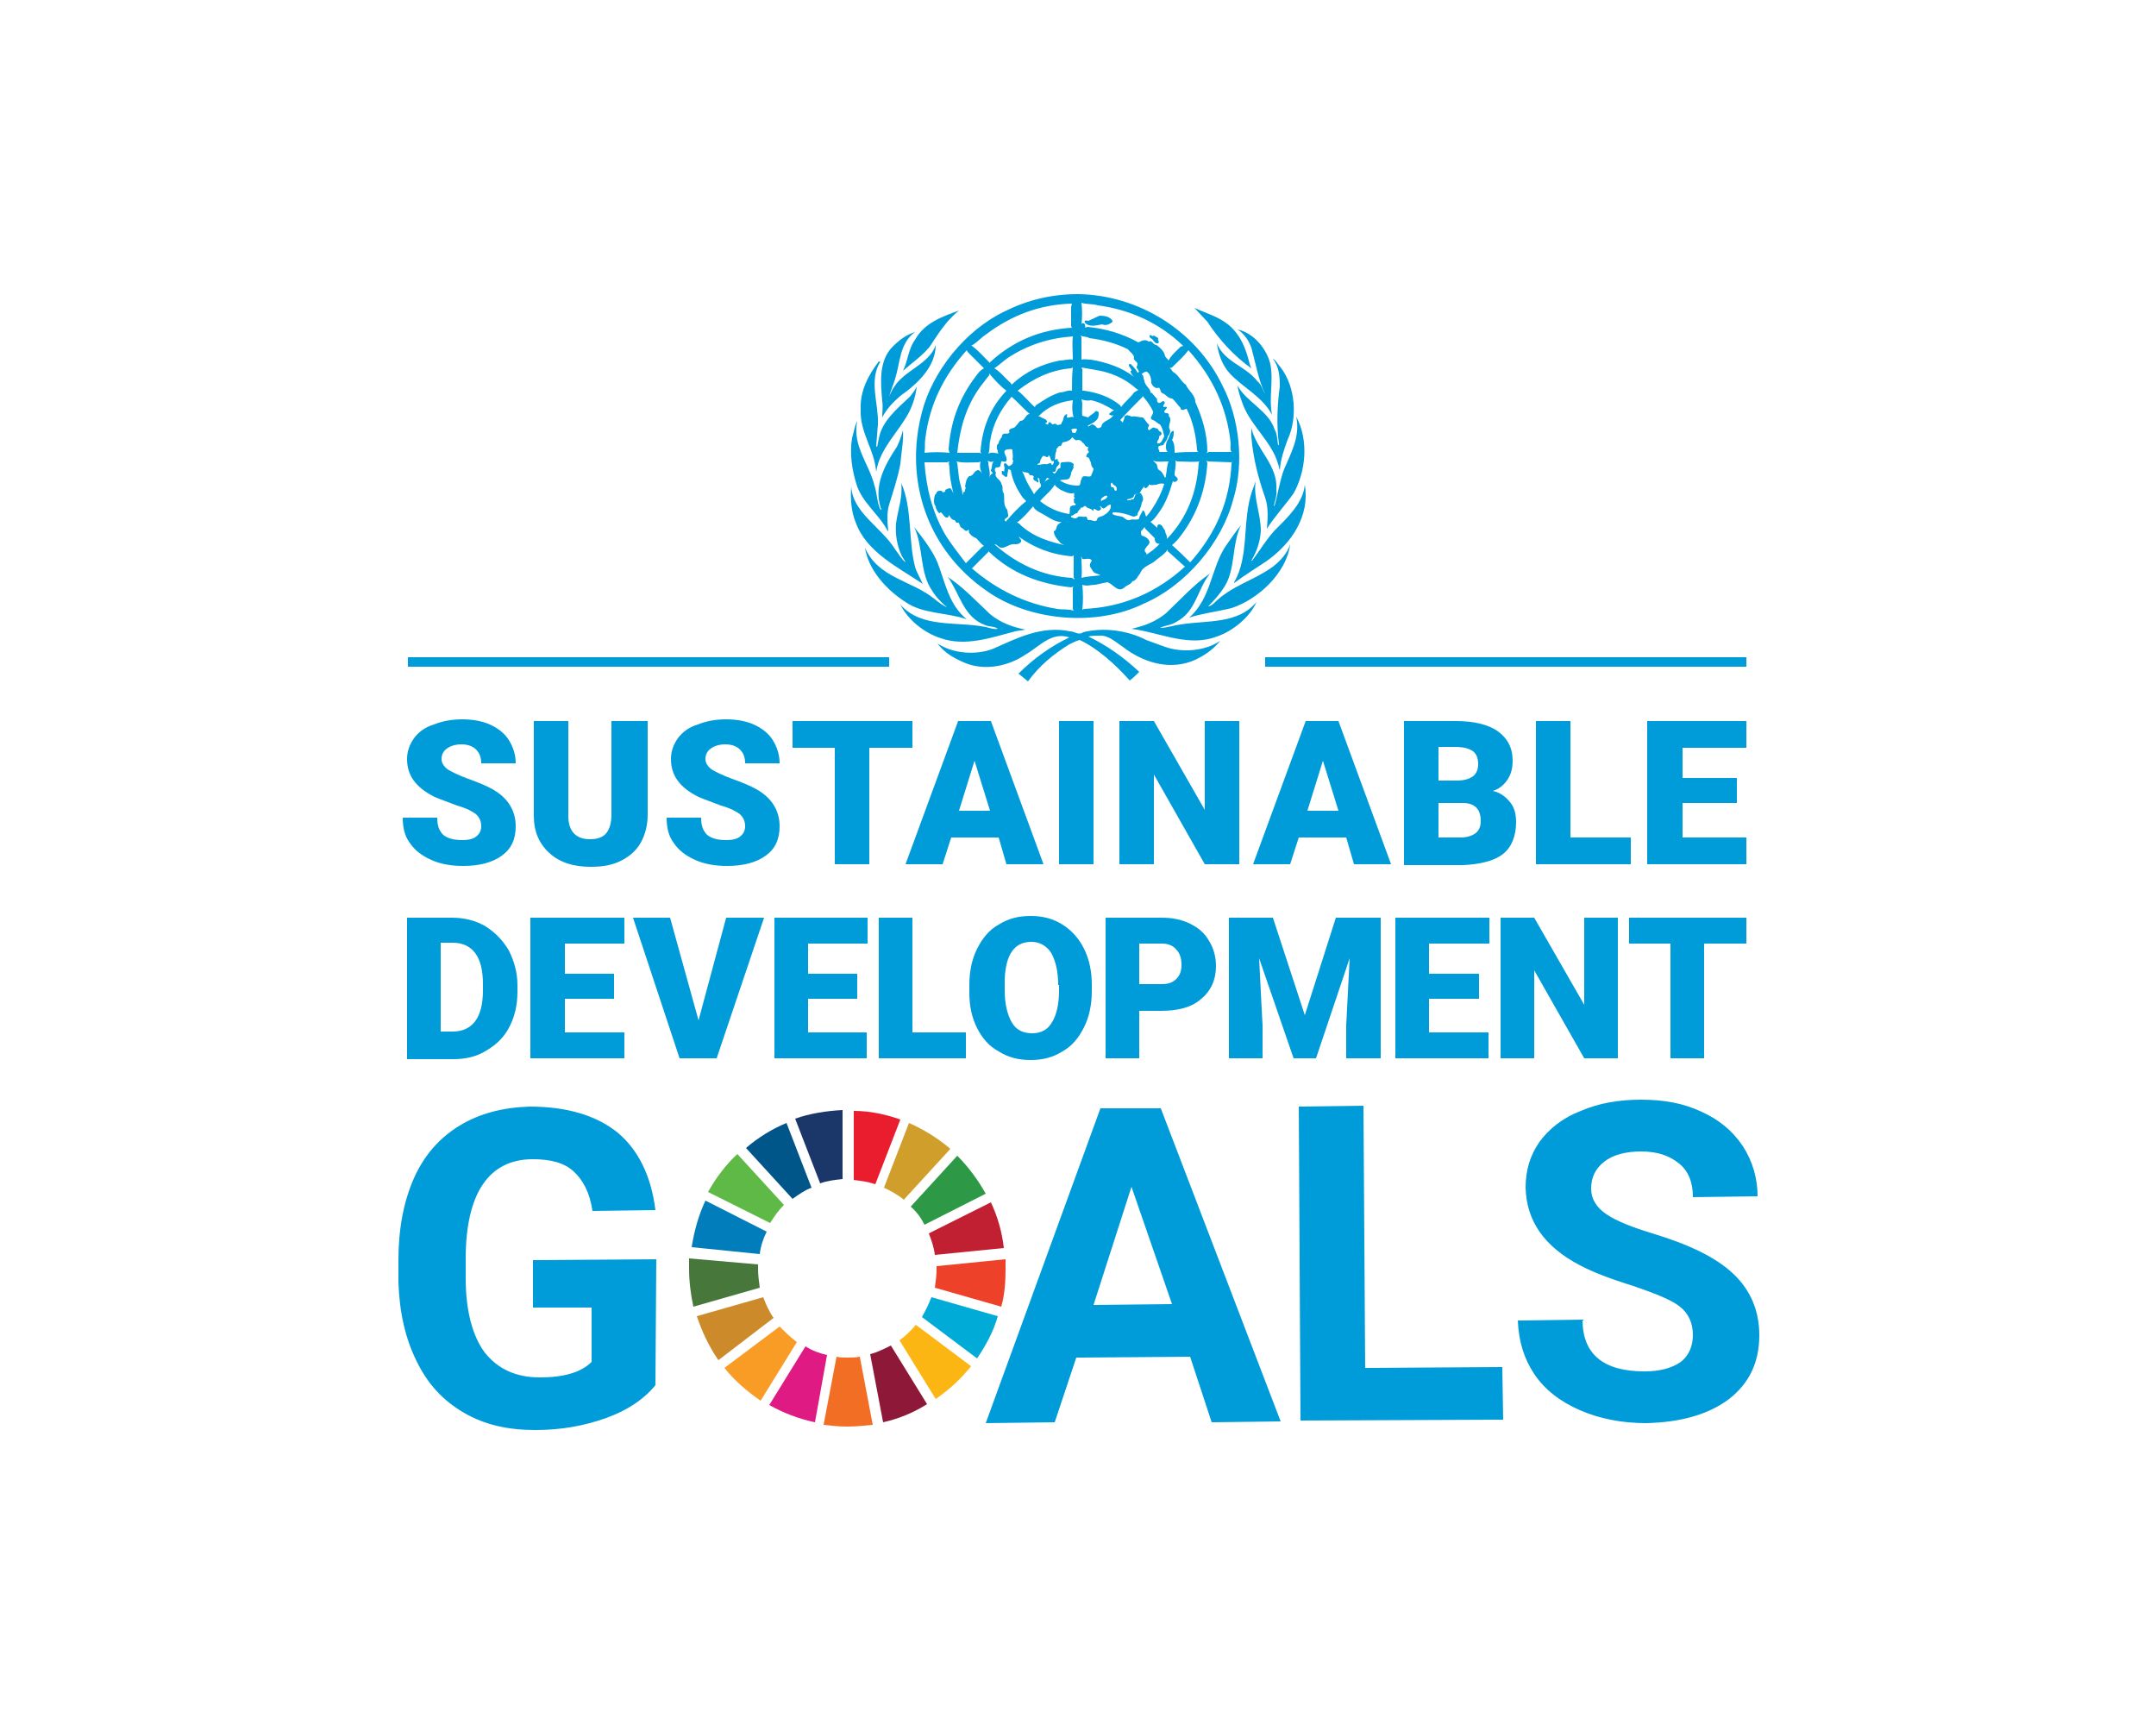 <?xml version="1.0" encoding="utf-8"?>
<!-- Generator: Adobe Illustrator 16.0.0, SVG Export Plug-In . SVG Version: 6.00 Build 0)  -->
<!DOCTYPE svg PUBLIC "-//W3C//DTD SVG 1.1//EN" "http://www.w3.org/Graphics/SVG/1.1/DTD/svg11.dtd">
<svg version="1.1" id="Capa_1" xmlns="http://www.w3.org/2000/svg" xmlns:xlink="http://www.w3.org/1999/xlink" x="0px" y="0px"
	 width="250px" height="200px" viewBox="0 0 250 200" enable-background="new 0 0 250 200" xml:space="preserve">
<rect fill="#FFFFFF" width="250" height="200"/>
<g>
	<path fill="#009CD9" d="M76,160.6c-1.3,1.601-3.2,2.9-5.7,3.801c-2.5,0.899-5.2,1.399-8.2,1.399c-3.2,0-5.9-0.6-8.3-2
		c-2.4-1.399-4.2-3.3-5.5-6c-1.3-2.6-2-5.7-2.1-9.2v-2.5c0-3.6,0.6-6.8,1.8-9.5c1.2-2.699,3-4.699,5.3-6.1c2.3-1.4,5-2.1,8.1-2.2
		c4.3,0,7.7,1,10.2,3c2.4,2,3.9,5,4.4,9l-7.3,0.101c-0.3-2.101-1.1-3.601-2.2-4.601s-2.7-1.399-4.7-1.399c-2.6,0-4.5,1-5.8,2.899
		c-1.3,1.9-2,4.8-2,8.601v2.3c0,3.8,0.8,6.7,2.2,8.6c1.5,1.9,3.6,2.9,6.4,2.9c2.8,0,4.8-0.601,6-1.8V151.6h-6.8v-5.5l14.3-0.1
		L76,160.6z"/>
	<path fill="#009CD9" d="M138,157.3l-13.2,0.101l-2.5,7.5l-8,0.1l13.3-36.5h7l13.9,36.3l-8,0.101L138,157.3z M126.8,151.3l9.101-0.1
		l-4.7-13.601L126.8,151.3z"/>
	<polygon fill="#009CD9" points="158.3,158.6 174.2,158.5 174.3,164.6 150.8,164.7 150.6,128.3 158.1,128.2 	"/>
	<path fill="#009CD9" d="M196.3,154.8c0-1.399-0.5-2.5-1.5-3.3s-2.8-1.5-5.399-2.4c-2.601-0.8-4.7-1.6-6.2-2.399
		c-4.2-2.2-6.2-5.2-6.3-9c0-2,0.5-3.7,1.6-5.3c1.1-1.5,2.7-2.801,4.8-3.601c2.101-0.899,4.4-1.3,7-1.3c2.601,0,4.9,0.4,7,1.4
		c2,0.899,3.601,2.199,4.8,4c1.101,1.699,1.7,3.699,1.7,5.8l-7.5,0.1c0-1.7-0.5-3-1.6-3.899c-1.101-0.9-2.5-1.4-4.4-1.4
		c-1.8,0-3.3,0.4-4.3,1.2s-1.5,1.8-1.5,3.1c0,1.2,0.6,2.2,1.8,3s3,1.5,5.3,2.2c4.301,1.3,7.4,2.8,9.4,4.7c2,1.899,3,4.3,3,7.1
		c0,3.2-1.2,5.601-3.5,7.4c-2.4,1.8-5.6,2.7-9.6,2.8c-2.801,0-5.4-0.5-7.7-1.5s-4.101-2.4-5.3-4.2c-1.2-1.8-1.801-3.8-1.9-6.2
		l7.5-0.1c0,4,2.4,6,7.2,6c1.8,0,3.2-0.4,4.2-1.1C195.8,157.2,196.3,156.1,196.3,154.8"/>
	<path fill="#5FB946" d="M89.3,141.8c0.5-0.8,1-1.5,1.6-2.1l-5.4-5.9c-1.4,1.3-2.5,2.8-3.4,4.4L89.3,141.8z"/>
	<path fill="#D09E2A" d="M102.5,137.7c0.8,0.399,1.6,0.8,2.3,1.399l5.4-5.899c-1.4-1.2-3-2.2-4.8-3L102.5,137.7z"/>
	<path fill="#C12033" d="M114.9,139.4l-7.2,3.6c0.3,0.8,0.6,1.6,0.7,2.5l8-0.8C116.2,142.9,115.7,141.1,114.9,139.4"/>
	<path fill="#2D9947" d="M107.2,142l7.1-3.6c-0.9-1.601-2-3.101-3.3-4.4l-5.4,5.9C106.3,140.5,106.8,141.2,107.2,142"/>
	<path fill="#48773C" d="M87.9,147.1c0-0.199,0-0.3,0-0.5l-8-0.699c0,0.399,0,0.8,0,1.199c0,1.5,0.2,3,0.5,4.4l7.7-2.2
		C88,148.6,87.9,147.8,87.9,147.1"/>
	<path fill="#FCB614" d="M106.2,153.6c-0.6,0.7-1.2,1.301-1.9,1.801l4.2,6.8c1.6-1.101,2.9-2.3,4.1-3.8L106.2,153.6z"/>
	<path fill="#EE412A" d="M108.6,147.1c0,0.801-0.1,1.5-0.2,2.2l7.7,2.2c0.4-1.4,0.5-2.9,0.5-4.4c0-0.399,0-0.8,0-1.1l-8,0.8
		C108.6,146.8,108.6,146.9,108.6,147.1"/>
	<path fill="#F89C25" d="M90.4,153.8l-6.4,4.8c1.2,1.5,2.6,2.7,4.2,3.801l4.2-6.801C91.6,155,91,154.4,90.4,153.8"/>
	<path fill="#007DBA" d="M88.1,145.4c0.1-0.9,0.4-1.801,0.8-2.601l-7.1-3.6c-0.8,1.7-1.3,3.5-1.6,5.399L88.1,145.4z"/>
	<path fill="#8E1838" d="M107.5,162.8l-4.2-6.8c-0.8,0.4-1.6,0.8-2.4,1l1.5,7.9C104.2,164.5,105.9,163.8,107.5,162.8"/>
	<path fill="#00ACD7" d="M108,150.4c-0.3,0.8-0.7,1.6-1.1,2.3l6.4,4.8c1-1.5,1.9-3.1,2.4-4.9L108,150.4z"/>
	<path fill="#F26E24" d="M99.7,157.3c-0.5,0.101-1,0.101-1.5,0.101c-0.4,0-0.8,0-1.2-0.101l-1.5,7.9c0.9,0.1,1.8,0.2,2.7,0.2
		c1,0,2-0.101,3-0.2L99.7,157.3z"/>
	<path fill="#E91D2D" d="M98.9,136.8c0.9,0.101,1.7,0.2,2.6,0.5l2.9-7.5c-1.7-0.6-3.5-1-5.4-1v8H98.9z"/>
	<path fill="#DF1A82" d="M95.9,157.1c-0.9-0.199-1.7-0.5-2.5-1l-4.2,6.801c1.6,0.899,3.4,1.6,5.3,2L95.9,157.1z"/>
	<path fill="#1B3668" d="M95.1,137.2c0.8-0.3,1.7-0.4,2.6-0.5v-8c-1.9,0.1-3.8,0.399-5.5,1L95.1,137.2z"/>
	<path fill="#CC8A2A" d="M89.7,152.8c-0.5-0.7-0.9-1.6-1.2-2.399l-7.7,2.199c0.6,1.801,1.4,3.5,2.5,5.101L89.7,152.8z"/>
	<path fill="#005589" d="M91.9,139c0.7-0.5,1.4-1,2.2-1.3l-2.9-7.5c-1.7,0.7-3.3,1.7-4.7,2.899L91.9,139z"/>
	<path fill="#009CD9" d="M55.8,95.8c0-0.6-0.2-1-0.6-1.4c-0.4-0.3-1.1-0.7-2.2-1c-1-0.4-1.9-0.7-2.6-1c-2.2-1.1-3.2-2.5-3.2-4.4
		c0-0.9,0.3-1.7,0.8-2.4c0.5-0.7,1.3-1.3,2.3-1.6c1-0.4,2.1-0.6,3.3-0.6c1.2,0,2.3,0.2,3.2,0.6c0.9,0.4,1.7,1,2.2,1.8
		c0.5,0.8,0.8,1.7,0.8,2.7h-4c0-0.7-0.2-1.2-0.6-1.6c-0.4-0.4-1-0.6-1.7-0.6s-1.3,0.2-1.7,0.5c-0.4,0.3-0.6,0.7-0.6,1.2
		c0,0.4,0.2,0.8,0.7,1.2c0.5,0.3,1.3,0.7,2.4,1.1c1.1,0.4,2.1,0.8,2.8,1.2c1.8,1,2.7,2.5,2.7,4.3c0,1.5-0.5,2.6-1.6,3.4
		c-1.1,0.8-2.6,1.2-4.5,1.2c-1.3,0-2.6-0.2-3.7-0.7s-1.9-1.1-2.5-2c-0.6-0.8-0.8-1.8-0.8-2.9h4c0,0.9,0.2,1.5,0.7,2
		c0.5,0.4,1.2,0.6,2.2,0.6c0.7,0,1.2-0.1,1.6-0.4C55.6,96.7,55.8,96.3,55.8,95.8"/>
	<path fill="#009CD9" d="M75.1,83.6v10.9c0,1.2-0.3,2.3-0.8,3.2c-0.5,0.9-1.3,1.6-2.3,2.1s-2.1,0.7-3.5,0.7c-2,0-3.6-0.5-4.8-1.6
		c-1.2-1.1-1.8-2.5-1.8-4.3v-11h4v11c0,1.8,0.9,2.7,2.5,2.7c0.8,0,1.5-0.2,1.9-0.7c0.4-0.5,0.6-1.2,0.6-2.2V83.6H75.1z"/>
	<path fill="#009CD9" d="M86.4,95.8c0-0.6-0.2-1-0.6-1.4c-0.4-0.3-1.1-0.7-2.2-1c-1-0.4-1.9-0.7-2.6-1c-2.2-1.1-3.2-2.5-3.2-4.4
		c0-0.9,0.3-1.7,0.8-2.4c0.5-0.7,1.3-1.3,2.3-1.6c1-0.4,2.1-0.6,3.3-0.6c1.2,0,2.3,0.2,3.2,0.6s1.7,1,2.2,1.8
		c0.5,0.8,0.8,1.7,0.8,2.7h-4c0-0.7-0.2-1.2-0.6-1.6c-0.4-0.4-1-0.6-1.7-0.6c-0.7,0-1.3,0.2-1.7,0.5c-0.4,0.3-0.6,0.7-0.6,1.2
		c0,0.4,0.2,0.8,0.7,1.2c0.5,0.3,1.3,0.7,2.4,1.1c1.1,0.4,2.1,0.8,2.8,1.2c1.8,1,2.7,2.5,2.7,4.3c0,1.5-0.5,2.6-1.6,3.4
		c-1.1,0.8-2.6,1.2-4.5,1.2c-1.3,0-2.6-0.2-3.7-0.7s-1.9-1.1-2.5-2c-0.6-0.8-0.8-1.8-0.8-2.9h4c0,0.9,0.2,1.5,0.7,2
		c0.5,0.4,1.2,0.6,2.2,0.6c0.7,0,1.2-0.1,1.6-0.4C86.2,96.7,86.4,96.3,86.4,95.8"/>
	<polygon fill="#009CD9" points="105.8,86.7 100.8,86.7 100.8,100.2 96.8,100.2 96.8,86.7 91.9,86.7 91.9,83.6 105.8,83.6 	"/>
	<path fill="#009CD9" d="M115.8,97.1h-5.5l-1,3.1H105l6.1-16.6h3.8l6.1,16.6h-4.3L115.8,97.1z M111.2,94h3.6l-1.8-5.8L111.2,94z"/>
	<rect x="122.8" y="83.6" fill="#009CD9" width="4" height="16.6"/>
	<polygon fill="#009CD9" points="143.7,100.2 139.7,100.2 133.8,89.8 133.8,100.2 129.8,100.2 129.8,83.6 133.8,83.6 139.7,93.9 
		139.7,83.6 143.7,83.6 	"/>
	<path fill="#009CD9" d="M156.1,97.1h-5.5l-1,3.1h-4.3l6.101-16.6h3.8l6.1,16.6H157L156.1,97.1z M151.6,94h3.601l-1.8-5.8L151.6,94z
		"/>
	<path fill="#009CD9" d="M162.8,100.2V83.6h6c2.101,0,3.8,0.4,4.9,1.2c1.1,0.8,1.7,1.9,1.7,3.4c0,0.9-0.2,1.6-0.601,2.2
		c-0.399,0.6-1,1.1-1.7,1.3c0.9,0.2,1.5,0.7,2,1.3s0.7,1.4,0.7,2.3c0,1.6-0.5,2.9-1.5,3.7s-2.6,1.2-4.6,1.3h-6.9V100.2z M166.8,90.5
		h2.101c0.899,0,1.5-0.2,1.899-0.5c0.4-0.3,0.601-0.8,0.601-1.4c0-0.7-0.2-1.2-0.601-1.5c-0.399-0.3-1.1-0.5-2-0.5h-2V90.5z
		 M166.8,93.1v4h2.601c0.699,0,1.3-0.2,1.699-0.5c0.4-0.3,0.601-0.8,0.601-1.4c0-1.4-0.7-2.1-2.101-2.1H166.8z"/>
	<polygon fill="#009CD9" points="182.1,97.1 189.1,97.1 189.1,100.2 178.1,100.2 178.1,83.6 182.1,83.6 	"/>
	<polygon fill="#009CD9" points="201.4,93.1 195.1,93.1 195.1,97.1 202.5,97.1 202.5,100.2 191,100.2 191,83.6 202.5,83.6 
		202.5,86.7 195.1,86.7 195.1,90.2 201.4,90.2 	"/>
	<path fill="#009CD9" d="M47.2,122.7v-16.3h5.2c1.4,0,2.7,0.3,3.9,1c1.1,0.699,2,1.6,2.7,2.8c0.6,1.2,1,2.5,1,4v0.8
		c0,1.5-0.3,2.8-0.9,4s-1.5,2.1-2.7,2.8c-1.1,0.7-2.4,1-3.8,1h-5.4V122.7z M51.1,109.4V119.6h1.4c1.1,0,2-0.399,2.6-1.199
		c0.6-0.801,0.9-2,0.9-3.601v-0.7c0-1.6-0.3-2.8-0.9-3.6s-1.5-1.2-2.6-1.2h-1.4V109.4z"/>
	<polygon fill="#009CD9" points="71.2,115.8 65.5,115.8 65.5,119.7 72.4,119.7 72.4,122.7 61.5,122.7 61.5,106.4 72.4,106.4 
		72.4,109.4 65.5,109.4 65.5,112.9 71.2,112.9 	"/>
	<polygon fill="#009CD9" points="81,118.3 84.2,106.4 88.6,106.4 83.1,122.7 78.8,122.7 73.4,106.4 77.7,106.4 	"/>
	<polygon fill="#009CD9" points="99.4,115.8 93.7,115.8 93.7,119.7 100.5,119.7 100.5,122.7 89.8,122.7 89.8,106.4 100.6,106.4 
		100.6,109.4 93.7,109.4 93.7,112.9 99.4,112.9 	"/>
	<polygon fill="#009CD9" points="105.8,119.7 112,119.7 112,122.7 101.9,122.7 101.9,106.4 105.8,106.4 	"/>
	<path fill="#009CD9" d="M126.6,114.9c0,1.6-0.3,3-0.899,4.199c-0.6,1.2-1.4,2.2-2.5,2.801c-1.1,0.699-2.3,1-3.7,1s-2.6-0.301-3.7-1
		c-1.1-0.601-1.9-1.5-2.5-2.7c-0.6-1.2-0.9-2.5-0.9-4.101V114.2c0-1.601,0.3-3,0.9-4.2c0.6-1.2,1.4-2.2,2.5-2.8c1.1-0.7,2.3-1,3.7-1
		s2.6,0.3,3.7,1c1.1,0.7,1.9,1.6,2.5,2.8c0.6,1.2,0.899,2.6,0.899,4.2V114.9z M122.7,114.2c0-1.601-0.3-2.8-0.8-3.7
		c-0.5-0.8-1.3-1.3-2.3-1.3c-2,0-3,1.5-3.1,4.399v1.2c0,1.601,0.3,2.8,0.8,3.7s1.3,1.3,2.4,1.3c1,0,1.8-0.399,2.3-1.3
		c0.5-0.8,0.8-2.1,0.8-3.6v-0.7H122.7z"/>
	<path fill="#009CD9" d="M132.1,117.2v5.5H128.2v-16.3h6.5c1.2,0,2.3,0.199,3.3,0.699s1.7,1.101,2.2,2c0.5,0.801,0.8,1.801,0.8,2.9
		c0,1.6-0.6,2.9-1.7,3.8c-1.1,1-2.7,1.4-4.7,1.4H132.1z M132.1,114.1h2.601c0.8,0,1.3-0.199,1.7-0.6c0.399-0.4,0.6-0.9,0.6-1.6
		c0-0.801-0.2-1.4-0.6-1.801c-0.4-0.5-1-0.699-1.7-0.699H132.1V114.1z"/>
	<polygon fill="#009CD9" points="147.6,106.4 151.3,117.7 154.9,106.4 160.1,106.4 160.1,122.7 156.1,122.7 156.1,118.9 
		156.5,111.1 152.6,122.7 150,122.7 146,111.1 146.4,118.9 146.4,122.7 142.5,122.7 142.5,106.4 	"/>
	<polygon fill="#009CD9" points="171.5,115.8 165.7,115.8 165.7,119.7 172.6,119.7 172.6,122.7 161.8,122.7 161.8,106.4 
		172.7,106.4 172.7,109.4 165.7,109.4 165.7,112.9 171.5,112.9 	"/>
	<polygon fill="#009CD9" points="187.6,122.7 183.7,122.7 177.9,112.5 177.9,122.7 174,122.7 174,106.4 177.9,106.4 183.7,116.5 
		183.7,106.4 187.6,106.4 	"/>
	<polygon fill="#009CD9" points="202.5,109.4 197.6,109.4 197.6,122.7 193.7,122.7 193.7,109.4 188.9,109.4 188.9,106.4 
		202.5,106.4 	"/>
	<path fill="#009CD9" d="M141.8,44.8c1.9,3.7,2.5,8.9,1.2,13.1c-1.3,5-5.5,10-10.4,12.1c-5.5,2.7-13.3,2-18.2-1.5
		c-6.8-4.7-9.6-12.7-7.5-20.7c1.2-4.7,5-9.5,9.6-11.7c2.6-1.3,5.4-2,8.5-2C132,34.2,138.7,38.3,141.8,44.8 M125.4,35.1
		c0.1,0.7,0.1,1.7,0,2.6c0-0.1,0-0.2,0.1-0.2c0.1-0.1,0.2,0,0.3,0.1c0,0.1,0.101,0.4,0,0.4c0.101,0,0.2-0.1,0.3-0.1
		c2.101,0.2,4.101,0.8,5.9,1.8l0,0c0.4-0.2,0.8-0.4,1.2-0.1c0.399-0.2,0.5,0.4,0.899,0.4c0.4,0.3,0.9,0.7,1,1.3
		c0.101,0.2,0.301,0.3,0.4,0.5c0.3-0.6,0.9-1.1,1.4-1.6l0.3-0.1c-2.8-2.7-6.2-4.2-9.9-4.7C126.6,35.2,125.9,35.3,125.4,35.1
		 M124.3,35.2c-3.8,0.1-7.1,1.4-10,3.6c-0.6,0.4-1.1,1-1.7,1.3h0.1c0.7,0.5,1.4,1.3,2.1,2V42c2.7-2.5,5.9-3.8,9.5-4l-0.1-0.2v-2.2
		L124.3,35.2z M127.5,36.6l-1.3,0.6c-0.101,0-0.3-0.1-0.4,0c-0.1,0,0,0.1,0,0.2c0.5,0.6,1.4,0.3,2,0.2c0.4,0.2,0.9,0,1.2-0.3v-0.1
		C128.7,36.7,128.1,36.6,127.5,36.6 M125.3,38.9l0.1,0.2c0,0.9,0,1.8,0,2.6c0.4-0.1,0.7,0,1.1,0c1.8,0.3,3.6,0.9,5,2
		c-0.2-0.2-0.4-0.4-0.4-0.7h0.101c0-0.3-0.3-0.4-0.3-0.7c0-0.1,0.1-0.1,0.199-0.1c0.301,0.3,0.601,0.6,0.801,1
		c0.199-0.1,0.399,0,0.5,0.2c0.3,0.2,0.1,0.5,0.3,0.7c0,0.6,0.7,0.9,0.7,1.4c0,0.1,0.199,0,0.199,0.1l0.601,0.7
		c-0.101,0.1,0,0.3,0.1,0.4c0.3,0.1,0.4-0.2,0.601-0.2c0.399,0.2-0.101,0.4,0,0.7c0.1,0,0.3-0.1,0.399,0c0,0.2-0.2,0.3-0.3,0.5
		c0,0.2,0.2,0.2,0.3,0.2c0.2,0,0.3,0.2,0.2,0.3c0.5,0.5-0.1,1,0.1,1.5c0.2,0.3,0,0.7-0.199,0.9c0,0.4-0.4,0.7-0.5,1l-0.5,0.1
		c-0.301,0.3,0.199,0.6,0,0.7h1l-0.101-0.1c-0.2-0.4-0.1-1,0.101-1.3c0.199-0.3,0.199-0.7,0.5-1c0.1,0,0.199-0.1,0.199,0
		c0,0.3,0,0.7-0.199,1c0.3,0.4,0.3,1,0.3,1.5c0.899-0.1,1.8-0.1,2.7-0.1l-0.101-0.2c-0.1-1.7-0.5-3.4-1.2-4.8
		c-0.199,0-0.3,0.2-0.6,0.1c-0.1,0-0.1-0.1-0.1-0.2c-0.4-0.4-0.601-0.8-1-1.1c-0.5,0-0.7-0.5-1.101-0.6c-0.399-0.2-0.1-0.8-0.7-0.6
		c-0.3-0.1-0.5-0.3-0.6-0.6c0-0.5-0.1-1-0.5-1.3c-0.3-0.1-0.5,0.3-0.8,0.3c-0.2-0.1-0.101-0.3-0.2-0.5c-0.1-0.1-0.2-0.2-0.2-0.4
		c0.4-0.6-0.5-0.6-0.3-1.1c-0.1-0.4-0.5-0.6-0.7-0.9c-1.399-0.7-2.899-1.1-4.5-1.3C126.1,39,125.7,39.1,125.3,38.9 M133.8,38.9
		c-0.2,0.2-0.399-0.2-0.5,0c0,0.1,0,0.2,0.101,0.3c0.399,0.1,0.399,0.7,0.899,0.6c0.2-0.2-0.1-0.3,0-0.6
		C134.1,39.1,134,39,133.8,38.9 M117,41.4c-0.6,0.4-1.1,0.9-1.7,1.3c0.7,0.4,1.3,1.2,1.9,1.7l0.1,0.2c1.6-1.5,3.5-2.4,5.6-2.8
		c0.5,0,1-0.2,1.5-0.1c0-0.9-0.1-1.8,0-2.7C121.6,39.2,119.2,40,117,41.4 M137.8,40.6c-0.5,0.7-1.2,1.3-1.899,2l-0.301,0.1
		c0.2,0,0.301,0.3,0.4,0.4c0.7,0.4,0.9,1.1,1.5,1.5c0.3,0.7,1.1,1.2,1.1,2c0.801,1.8,1.4,3.7,1.4,5.8l-0.1,0.1
		c0.1,0,0.199,0,0.199-0.1h2.7c-0.2-0.3-0.1-0.6-0.1-1C142.3,47.3,140.6,43.7,137.8,40.6 M112.1,40.6c-2.7,3-4.3,6.3-4.8,10.2
		c-0.1,0.6,0,1.1-0.1,1.7c0.9-0.1,2-0.1,2.9,0l-0.1-0.4c0.2-3,1.1-5.6,2.8-8c0.4-0.5,0.7-1.1,1.3-1.4c-0.6-0.6-1.2-1.2-1.9-1.9
		L112.1,40.6z M124.4,42.6l-0.2,0.1c-2.4,0.2-4.4,1.2-6.2,2.6c0.7,0.5,1.3,1.3,2,1.9c0-0.1,0.1-0.1,0.1-0.2c0.9-0.6,1.8-1.2,2.8-1.5
		c0.5,0,0.9-0.3,1.4-0.2C124.3,44.5,124.3,43.5,124.4,42.6 M125.4,42.6l0.1,0.2v2.5h0.2c1.5,0.2,3,0.7,4.2,1.7l0.1,0.2
		c0.4-0.6,1.1-1.1,1.5-1.7l0.5-0.3l-0.2-0.1c-1-0.9-2.1-1.5-3.399-1.9C127.4,42.9,126.4,42.8,125.4,42.6 M114.7,43.3v0.2l-1,1.3
		c-1.7,2.3-2.4,4.9-2.7,7.7h2.6l0.2,0.1c-0.1-0.1-0.1-0.2-0.1-0.3c0.2-2.7,1.1-5,3-7C115.9,44.7,115.3,44,114.7,43.3 M132.5,45.9V46
		c-0.9,0.9-1.8,1.8-2.6,2.7c0.1,0.1,0.199,0.2,0.3,0.3c0-0.2,0.2-0.4,0.2-0.7c0.199-0.3,0.6-0.1,0.8,0c0.399-0.1,0.899,0.1,1.3,0.1
		c0.3,0.2,0.4,0.6,0.7,0.8c0.1,0.1,0,0.3-0.101,0.4c0.101,0.7,0.4-0.2,0.801,0c0.1,0.1,0.3,0,0.399,0.2c0.101,0.3,0.4,0.2,0.4,0.5
		c0,0.1-0.2,0.2-0.3,0.3c0.1,0.3-0.301,0.5-0.2,0.8c0.5,0.1,0.6-0.5,0.8-0.8c-0.1-0.5-0.2-1-0.5-1.4c-0.3-0.1-0.5-0.4-0.8-0.5
		c-0.601-0.2,0.1-0.6,0-1C133.4,47,132.9,46.4,132.5,45.9 M117.3,46c-1.3,1.5-2.2,3.2-2.5,5.2c-0.1,0.4,0,1-0.2,1.4
		c0.3-0.2,0.8-0.1,1.2,0c-0.2-0.1,0-0.4-0.2-0.5c0-0.2-0.1-0.5,0.2-0.7c0-0.4,0.4-0.6,0.4-0.9c0.1-0.4,0.6-0.1,0.8-0.3
		c0.1-0.1,0-0.2,0-0.3c0.2-0.3,0.5-0.2,0.7-0.4c0.2-0.2,0.4-0.5,0.6-0.7c0.6,0,0.6-0.8,1.1-0.8C118.7,47.4,118,46.6,117.3,46
		 M125.4,46.3c0.2,0.5,0,1.3,0.1,1.9l0.7,0.2c0.2-0.3,0.6-0.4,0.8-0.7c0.1-0.1,0.3,0,0.4,0.1c0,0.3,0,0.5-0.101,0.7
		c-0.3,0.5-0.8,0.6-1.2,0.9c0.2,0.1,0.301-0.1,0.5-0.2c0.301,0,0.5,0.3,0.601,0.4c0.2,0.1,0.3,0,0.5-0.1c0.1-0.8,1.1-0.7,1.399-1.4
		l-0.199,0.1c-0.101-0.1-0.301-0.1-0.301-0.2c0.2-0.2,0.4-0.4,0.601-0.4c-0.8-0.5-1.7-1-2.7-1.2C126.1,46.5,125.7,46.4,125.4,46.3
		 M120.4,48.3h0.2c0.2,0.2,0.6,0.2,0.8,0.5c0.1,0.2-0.2,0.2-0.2,0.3c0,0,0.1,0,0.2,0.1c0.2,0.1,0.1-0.1,0.2-0.2
		c0.2-0.2,0.3,0.2,0.5,0.2c0.2-0.1,0.4-0.1,0.5,0.1c0.2-0.1,0.5,0,0.5-0.3c0.3-0.3,0.1-0.8,0.6-1c0.1,0.1,0,0.2,0,0.4
		c0.3,0.1,0.6-0.2,0.8,0c-0.2-0.6-0.2-1.4-0.1-2C122.9,46.6,121.5,47.1,120.4,48.3 M124.9,49.8c-0.1-0.2-0.5-0.1-0.7,0
		c0.2,0.2,0.1,0.5,0.2,0.8c-0.3,0.5-0.7,0.6-1.2,0.7c-0.1,0.2-0.1,0.5-0.4,0.4c-0.1,0.2-0.4,0.3-0.3,0.6c-0.2,0.3-0.1,0.7-0.2,1.1
		c-0.6,0.3-0.4-0.5-0.7-0.6l-0.1,0.2c-0.1,0-0.2,0-0.3-0.1c-0.1,0-0.2-0.1-0.3,0c-0.1,0.2-0.3,0.4-0.3,0.7c-0.1,0.2-0.3,0.1-0.3,0.3
		c0.3,0,0.6-0.1,0.9-0.1c0.2,0.1,0.4-0.1,0.6-0.1c0.1,0,0.2,0.1,0.1,0.2h0.1c0.2-0.1,0.2-0.3,0.2-0.4c0-0.2,0.2-0.2,0.4-0.3
		c0.1,0.1,0,0.2,0.1,0.3c0.4,0.2-0.1,0.5-0.2,0.7c-0.1,0.2,0,0.6-0.4,0.5c-0.1,0-0.1-0.1-0.1-0.2l0,0c0,0.1,0.1,0.4,0.3,0.4
		c0.3-0.2,0.3-0.6,0.6-0.6c0.2-0.2-0.1-0.5,0.2-0.7c0.5,0,1-0.2,1.4,0.2c0,0.2-0.1,0.2,0,0.4c-0.1,0.2-0.2,0.4-0.3,0.6
		c0,0.1,0,0.3-0.1,0.4c-0.1,0.6-0.8,0.3-1.2,0.5c0.6,0.4,1.3,0.6,2.1,0.6c0.4,0,0.2-0.5,0.4-0.7c0.1-0.7,0.7-0.2,1.1-0.4
		c0.1-0.3,0.3-0.6,0.3-0.9c-0.2-0.1-0.3-0.4-0.3-0.7c-0.2-0.2-0.1-0.6-0.5-0.6c-0.1-0.1,0-0.2,0-0.2c0-0.2,0.2-0.3,0.3-0.4
		c-0.2-0.1-0.2-0.4-0.1-0.6c-0.4,0.1-0.4-0.4-0.7-0.5c-0.1-0.2-0.3-0.3-0.5-0.3c-0.4,0.2-0.5-0.3-0.9-0.5c0-0.1-0.1-0.3,0-0.3
		c0.2-0.1,0.4,0,0.6,0L124.9,49.8z M116.8,52.1c-0.8,0.2,0.1,0.8-0.1,1.3c-0.1,0.3-0.4,0-0.6,0.1L116,54c-0.1,0.3-0.5,0.1-0.6,0.3
		c-0.1,0.2,0,0.4,0.1,0.5c-0.3,0.6,0.6,0.8,0.6,1.3c0.3,0.3,0,0.8,0.3,1.1c0.1,0.6-0.1,1.4,0.4,1.9l0.1,0.6c0.1,0.4-0.5,0.3-0.4,0.7
		c0.1-0.1,0.1,0.1,0.1,0.1l0,0c0.7-0.8,1.5-1.7,2.4-2.4l-0.4-0.4c-0.7-1-1.2-2-1.4-3.2l-0.3-0.1c0,0.3-0.1,0.5-0.1,0.8l-0.1,0.1
		c-0.2,0-0.3-0.2-0.5-0.3c0-0.1-0.1-0.3,0-0.4c0.1,0,0.2,0,0.2,0.1c0.1-0.1,0-0.3,0.1-0.4c0-0.2-0.2-0.4,0-0.6
		c0.2,0,0.3,0.2,0.4,0.3c0.2,0.1,0.3-0.1,0.5-0.2c0-0.2,0.2-0.4,0-0.5c0.1-0.4,0-0.7,0-1.1C117.4,52,117,52.1,116.8,52.1
		 M134.3,52.4c-0.1,0-0.2,0-0.3,0C134.1,52.4,134.2,52.4,134.3,52.4 M133.7,53.4l0.3,0.3c0.3,0.2,0.1,0.6,0.4,0.8
		c0.399,0.2,0.5,0.6,0.699,0.9c0.101-0.1,0.101-0.2,0.101-0.3c0.1-0.5,0.1-1.1,0.3-1.6C134.8,53.5,134.2,53.6,133.7,53.4
		 M140.1,53.5l-0.199-0.1l0.1,0.3c-0.2,3.1-1.2,5.9-3,8.3c-0.3,0.4-0.7,0.9-1.1,1.2c0.699,0.6,1.5,1.4,2.1,2l0.1-0.1
		c2.9-3.3,4.5-7,4.7-11.4l0.101-0.2l-0.101,0.1L140.1,53.5z M136.3,53.4c0.101,0.6-0.1,1.1-0.1,1.7l0.3,0.3c0.1,0.1,0.1,0.3-0.1,0.4
		c-0.101,0.1-0.301,0.1-0.4,0c-0.4,1.3-0.8,2.5-1.6,3.6c-0.301,0.4-0.601,0.9-1,1.1l0.8,0.7c0,0,0-0.1,0-0.2s0.1-0.2,0.2-0.2
		c0.399,0,0.399,0.4,0.699,0.7c0,0.4,0.301,0.6,0.2,1c2.4-2.5,3.5-5.5,3.7-8.9l0.1-0.1c-0.8,0.1-1.699,0-2.6,0L136.3,53.4z
		 M114.5,53.4l0.1,0.2c0,0.6,0.3,1.2,0.1,1.8c0.1-0.2,0.1-0.4,0.4-0.5c0-0.2-0.2-0.2-0.2-0.4c0.2-0.3,0-0.9,0.5-1.1
		C115.1,53.6,114.8,53.6,114.5,53.4 M110.1,53.5l-0.3,0.1h-2.6c0.2,3,0.9,5.7,2.3,8.2c0.7,1.2,1.6,2.3,2.5,3.5l1.9-1.9l0.2-0.1
		c-0.3-0.2-0.6-0.6-0.9-0.9c-0.3-0.1-0.6-0.3-0.8-0.6c-0.1-0.1,0-0.3-0.1-0.4l-0.1,0.1c-0.3,0.2-0.4-0.2-0.7-0.3
		c-0.3-0.2-0.2-0.7-0.5-0.6c-0.2,0-0.2-0.2-0.3-0.3c-0.4,0-0.5-0.4-0.7-0.6c0,0.1,0,0.2-0.1,0.3c-0.4,0.1-0.5-0.4-0.8-0.6
		c-0.1,0-0.1,0.1-0.2,0.1c-0.2-0.2-0.4-0.5-0.4-0.8c-0.3-0.3-0.2-0.9-0.1-1.3c0.1-0.1,0.2-0.2,0.2-0.3c0.1-0.2,0.3-0.2,0.5-0.2
		c0.1,0,0.2,0.1,0.2,0.2c0.1-0.1,0.4,0,0.3-0.3c0.2-0.1,0.4-0.2,0.6-0.2c0.2,0.2,0.2,0.4,0.4,0.6l-0.1-0.2c-0.2-0.9-0.4-1.8-0.4-2.8
		c0-0.1-0.1-0.1,0-0.1l0,0C110,53.8,110,53.6,110.1,53.5 M113.7,53.5l-0.2,0.1c-0.9,0-1.8,0.1-2.6-0.1l0.1,0.2l0.2,1.7
		c0.1,0.7,0.4,1.3,0.4,2c0.1-0.1,0-0.4,0.3-0.4c-0.1-0.2,0.2-0.4,0-0.6c0.1-0.4,0.1-0.9,0.5-1.2c0.5,0,0.5-0.6,1-0.7
		c0.2,0,0.4,0.3,0.5,0.4C113.6,54.5,113.6,53.9,113.7,53.5 M118.5,54.6c0.3,0.5,0.4,1,0.7,1.5c0.2,0.4,0.5,0.8,0.7,1.2
		c0.2-0.3,0.5-0.6,0.8-0.9c0-0.1,0-0.3-0.1-0.4c-0.1-0.2,0-0.5-0.2-0.6c-0.2,0.1,0.1,0.3,0,0.5c-0.1,0.1-0.2,0-0.2-0.1
		c-0.2,0-0.4-0.2-0.4-0.4c0.2-0.1,0-0.2-0.1-0.3c-0.1,0-0.1,0-0.2,0h-0.1C119.3,54.6,118.7,54.9,118.5,54.6 M121.4,55.4
		c-0.1,0.2-0.2,0.4-0.4,0.6l0,0c0.2-0.2,0.4-0.4,0.7-0.5L121.4,55.4z M128.8,56.1c0,0.1,0,0.3,0.101,0.4
		c0.399-0.1,0.199,0.4,0.5,0.4c0.199-0.1,0-0.2,0.1-0.3c-0.1-0.3-0.3-0.3-0.5-0.5c0-0.1,0-0.1,0-0.1C128.9,55.9,128.9,56,128.8,56.1
		 M134.1,56.2c-0.3,0-0.6,0.1-0.8,0c-0.1-0.1-0.1,0-0.1,0.1c-0.101,0.1-0.2,0.3-0.4,0.3c-0.2-0.1-0.2-0.3-0.2-0.4c0,0.1,0,0.2,0,0.3
		c-0.199,0.2-0.3,0.4-0.399,0.6c-0.2,0.2-0.5,0.1-0.7,0.3c0,0.4-0.5,0.4-0.8,0.5c0,0.1,0,0.1,0.1,0.1c0.101,0,0.3,0,0.4-0.1
		c0.399,0.1,0.3-0.4,0.5-0.6c0.2,0,0.399-0.2,0.6-0.1c0.2,0.3,0.3,0.6,0.2,0.9c-0.2,0.2-0.1,0.6-0.3,0.8c0,0.3-0.3,0.4-0.3,0.8
		c-0.101,0.1-0.301,0.2-0.5,0.2c-0.7-0.3-1.5-0.5-2.301-0.5c-0.1,0-0.1,0.1-0.1,0.2c0.3,0.2,0.7,0.2,1.1,0.3
		c0.301,0.1,0.5,0.5,0.9,0.4c0.3-0.2,0.9,0.1,1.1-0.2c0-0.3,0.301-0.6,0.4-0.9h0.1c0.2,0.2,0.2,0.5,0.301,0.7
		c0.3-0.3,0.5-0.6,0.699-0.9c0.601-0.9,1.101-1.9,1.4-2.9C134.6,56,134.3,56.1,134.1,56.2 M122.3,56.2c-0.4,0.7-1.2,1.3-1.7,1.9
		c1,0.8,2.1,1.3,3.4,1.5c0.1-0.3,0-0.6,0.1-0.8c0.1-0.2,0.3-0.2,0.5-0.2c0.1,0,0.2-0.2,0.1-0.2c-0.3-0.1-0.1-0.4-0.2-0.5
		c0-0.1,0.2-0.1,0.1-0.2c-0.2-0.2,0.1-0.3-0.1-0.5c0.1,0,0.1-0.1,0.2-0.1c-0.6,0.3-1.2-0.1-1.7-0.3
		C122.7,56.6,122.4,56.4,122.3,56.2 M127.7,57.8c0,0.1-0.101,0.2,0,0.3c0.2-0.2,0.7-0.2,0.7-0.6C128.1,57.4,128,57.6,127.7,57.8
		 M128.8,58.5c-0.3,0-0.399,0.2-0.7,0.4c-0.3,0.2-0.399-0.3-0.6-0.2l0.1,0.1c0.101,0.1,0.101,0.2,0,0.3c-0.3,0.3-0.5-0.1-0.8-0.1
		v0.1c0,0.1,0,0.2-0.1,0.1c-0.2-0.3-0.601-0.2-0.8-0.5c-0.101-0.1-0.2,0-0.301,0.1c-0.1,0.1-0.399,0-0.3,0.2
		c-0.2,0.1-0.3,0.3-0.4,0.5c-0.3,0-0.4,0.3-0.7,0.3c0,0.1,0,0.2,0.1,0.2c0.2,0.1,0.3,0.1,0.5,0.1c0.3-0.4,0.7-0.1,1.101-0.2
		c0.199,0,0.1,0.3,0.3,0.4c0.399-0.1,0.7,0.3,1,0c0-0.4,0.5-0.4,0.7-0.5C128.4,59.5,128.9,59.1,128.8,58.5L128.8,58.5z M119.8,58.7
		c-0.6,0.7-1.2,1.4-1.9,1.9c0.3,0,0.4,0.3,0.7,0.5c1.4,1.2,3.1,1.7,4.8,2.1L123,63c-0.3-0.4-0.8-0.8-0.8-1.4
		c0.3-0.1,0.3-0.5,0.4-0.7c0.3-0.3,0.6-0.5,1-0.5c-0.9,0.4-1.8-0.3-2.5-0.7C120.6,59.4,120,59.2,119.8,58.7 M132.8,61.3l-0.1-0.2
		c-0.101,0.2-0.3,0.4-0.4,0.5c0,0.2,0,0.4,0.101,0.5c0.399,0.1,0.899,0.4,0.899,0.8c-0.1,0.4-0.899,0.8-0.399,1.2
		c0.199,0.2-0.2,0.3-0.2,0.5l0.1-0.2c0.601-0.4,1.2-0.8,1.7-1.4h0.1c-0.1,0-0.3,0.1-0.399,0c-0.3-0.1-0.3-0.4-0.3-0.6L132.8,61.3z
		 M117.7,61.7L117.7,61.7L117.7,61.7L117.7,61.7z M118,62.1c-0.1-0.1-0.2-0.1-0.2-0.3L118,62.1z M118.1,62.2
		c0.1,0.2,0.4,0.4,0.3,0.6c-0.2,0.3-0.5,0.3-0.7,0.3c-0.5-0.1-0.9,0.3-1.4,0.4s-0.6-0.4-1-0.4c2.6,2.3,5.6,3.7,9,3.9l0.3,0.2
		l-0.1-0.3v-2.5l-0.2,0.1C121.9,64.3,119.9,63.5,118.1,62.2 M135.4,63.9v-0.2c-0.301,0.5-0.801,0.8-1.301,1.2
		c-0.6,0.6-1.6,0.7-1.899,1.6c-0.3,0.3-0.4,0.8-0.9,0.9c-0.2,0.4-0.6,0.4-0.899,0.7c-0.801,0.7-1.301-0.4-2-0.6l-1.4,0.3
		c-0.5,0-1,0.2-1.5,0c0.1,1,0.1,2,0,2.9l0.2-0.1c4.5-0.2,8.399-1.9,11.7-4.9L135.4,63.9z M114.6,63.9V64l-1.9,1.9
		c2.9,2.5,6.2,4.1,9.9,4.7c0.6,0.1,1.3,0,1.9,0.2l-0.1-0.2v-2.5l0.1-0.1l-0.3,0.1C120.5,67.7,117.3,66.5,114.6,63.9 M125.3,64.5
		l0.1,0.2c0,0.8,0.1,1.5,0,2.3c0.7-0.2,1.5-0.2,2.2-0.3c-0.1-0.1-0.3-0.1-0.399-0.2c-0.4,0-0.601-0.5-0.8-0.8
		c-0.101-0.3,0.1-0.5,0.199-0.7c-0.199-0.4-0.8-0.1-1.1-0.2C125.5,64.7,125.4,64.6,125.3,64.5"/>
	<path fill="#009CD9" d="M142.5,37.7c1.4,1.2,2,2.8,2.4,4.5l0.199,0.5c-2-1.4-3.8-3.4-5.1-5.4l-1.5-1.6
		C139.8,36.3,141.3,36.7,142.5,37.7"/>
	<path fill="#009CD9" d="M107.8,40.2c-0.9,1.1-2.1,1.9-3.1,2.8c0.6-1.2,0.6-2.5,1.4-3.6c1.1-2,3.2-2.7,5.1-3.4
		C109.7,37.2,108.8,38.7,107.8,40.2"/>
	<path fill="#009CD9" d="M147.3,42.2c0.4,2-0.2,3.9,0.2,5.9l0,0c-1.1-2.1-3.3-3.1-4.9-4.8c-0.899-1-1.3-2.2-1.5-3.5
		c0.9,2.2,3.301,2.6,4.7,4.4c0.5,0.4,0.601,1,0.9,1.5l0,0c-0.8-1.7-1.101-3.6-1.601-5.4c-0.3-0.8-0.8-1.6-1.6-2.1
		C145.4,38.6,146.9,40.5,147.3,42.2"/>
	<path fill="#009CD9" d="M106.1,38.5c-1.8,1.3-1.7,3.5-2.3,5.4c-0.2,0.7-0.5,1.3-0.7,2.1l0,0c0.3-0.8,0.8-1.6,1.5-2.2
		c1.3-1.2,3.3-2,3.9-3.8c0,2.5-2.1,4.5-4.1,5.9c-0.8,0.7-1.6,1.5-2.1,2.5c0-0.6,0.1-1.3,0-1.9c-0.2-2.2-0.4-4.7,1.2-6.3
		C104.3,39.4,105.1,38.8,106.1,38.5"/>
	<path fill="#009CD9" d="M148.5,42.6c1.7,2.2,2,5.8,0.8,8.4c-0.399,1.1-0.8,2.2-0.899,3.5c-0.101-0.2-0.101-0.5-0.2-0.7
		c-0.7-2.5-3-4.3-4-6.7c-0.3-0.8-0.601-1.6-0.7-2.4c1,1.9,3.6,2.9,4.3,5.1c0.3,0.5,0.3,1.2,0.4,1.8c0,0,0.1,0,0.1-0.1
		c-0.3-2.2-0.2-4.5,0.101-6.7c0-1.2-0.101-2.3-0.801-3.2C148,41.8,148.2,42.3,148.5,42.6"/>
	<path fill="#009CD9" d="M102.1,41.9c-1.4,2.2-0.2,4.9-0.3,7.3l-0.2,2.5c0,0,0,0.1,0.1,0.1c0.1-0.3,0.1-0.6,0.2-0.9
		c0.3-2,2.1-3.5,3.6-4.9c0.3-0.4,0.6-0.7,0.8-1.2c-0.1,1-0.4,2-0.9,3c-1.2,2.3-3.4,4.2-3.8,6.9c-0.2-2.6-1.9-4.5-1.8-7.2
		c-0.1-2.2,0.9-4,2.1-5.6C102,42,102.1,41.9,102.1,41.9"/>
	<path fill="#009CD9" d="M150,57.2c-1,1.4-2.2,2.7-3.1,4.1c0.1-1.1,0.199-2.5-0.2-3.6c-0.8-2.3-1.4-4.6-1.601-7.1v-1
		c0.601,2.6,3.101,4.3,2.9,7.2c0.1,0.7-0.2,1.3-0.3,1.9l0,0l0.1-0.1c0.4-1.4,0.601-2.9,1.101-4.2c0.8-1.9,1.899-3.8,1.399-6.1
		C151.8,51.1,151.4,54.7,150,57.2"/>
	<path fill="#009CD9" d="M101.4,56.3c0.3,0.9,0.3,2,0.7,2.8h0.1c-1-2.7,0.4-5.2,1.8-7.3c0.3-0.6,0.5-1.2,0.7-1.9
		c0.1,1.2-0.2,2.6-0.3,3.9c-0.3,1.6-0.8,3.1-1.3,4.7c-0.3,1-0.2,2.1-0.1,3.1l-0.1-0.1c-1-1.9-3-3.3-3.6-5.4
		c-0.5-1.6-0.8-3.5-0.5-5.3c0.2-0.7,0.3-1.4,0.6-2C98.8,51.7,100.8,53.8,101.4,56.3"/>
	<path fill="#009CD9" d="M146.2,61.6c-0.101,1.3-0.5,2.4-1.101,3.4h0.101c0.899-1.2,1.6-2.4,2.6-3.5c1.601-1.6,3.3-3.2,3.5-5.3
		c0.601,3.6-1.5,6.8-4.5,8.9c-1.2,0.8-2.5,1.6-3.7,2.5v-0.1c1.801-3,0.9-7.2,2.101-10.6l0.399-1.1C145.3,57.7,146.2,59.5,146.2,61.6
		"/>
	<path fill="#009CD9" d="M106.1,65.7c0.2,0.7,0.6,1.3,0.9,2c-2.8-1.9-6.6-3.7-7.8-7.2c-0.5-1.2-0.6-2.7-0.5-4.1
		c0.2,3.1,3.5,4.7,5.1,7.3c0.4,0.5,0.7,1.1,1.2,1.5c-0.1-0.3-0.4-0.6-0.5-0.9c-0.5-1.1-0.7-2.4-0.6-3.6c0.2-1.6,0.8-3,0.6-4.7
		C105.8,58.9,105.3,62.6,106.1,65.7"/>
	<path fill="#009CD9" d="M142,68c-0.5,0.8-1.2,1.6-1.9,2.3c0.2,0,0.5-0.2,0.7-0.4c2-2,4.601-2.6,6.8-4.2c0.9-0.7,1.7-1.6,2-2.6
		c-0.399,3.3-3.699,6.4-6.8,7.4c-1.6,0.4-3.3,0.6-4.899,1.1c2.6-2.3,2.5-5.8,4.3-8.4c0.6-0.8,1-1.5,1.7-2.3
		C142.8,63.1,143.3,65.9,142,68"/>
	<path fill="#009CD9" d="M108.7,65.2c0.9,2.3,1.3,4.9,3.4,6.6c-2.3-0.8-5.1-0.6-7.1-2c-2.2-1.4-4.3-3.7-4.7-6.3
		c1.5,3.5,5.4,3.8,8,5.9c0.5,0.4,1,0.8,1.5,1l0,0c-0.6-0.5-1.3-1.2-1.7-1.9c-1.5-2.1-1-5.1-2.1-7.4
		C107.1,62.5,108.1,63.8,108.7,65.2"/>
	<path fill="#009CD9" d="M136.4,72.1c-0.601,0.4-1.301,0.4-1.9,0.7c0.8,0,1.6-0.3,2.4-0.4c3.1-0.5,6.6,0,8.8-2.6
		c-0.8,1.8-2.8,3.4-4.601,4c-3.1,1.2-6.3-0.3-9.3-0.8l-0.6-0.1l0,0c1.399-0.3,2.8-0.8,4-1.8c1.7-1.6,3.2-3.3,5.1-4.6
		C138.8,68.4,138.7,70.9,136.4,72.1"/>
	<path fill="#009CD9" d="M114.8,71.2c1.2,1,2.6,1.5,4.1,1.8c-0.4,0.1-0.8,0.1-1.2,0.2c-2.7,0.7-5.7,1.8-8.6,0.8
		c-1.9-0.6-3.8-2.1-4.7-3.9c2.5,2.8,6.5,1.9,9.9,2.6c0.5,0.1,0.9,0.3,1.4,0.2c-0.4-0.3-0.9-0.2-1.4-0.4c-2.6-0.9-3-3.7-4.4-5.6
		C111.6,68,113.1,69.6,114.8,71.2"/>
	<path fill="#009CD9" d="M135.1,75c2,0.7,4.601,0.5,6.4-0.7c-0.9,1.1-2.1,1.9-3.4,2.4c-2.8,1-5.699,0-7.899-1.7
		c-0.9-0.6-1.7-1.4-2.8-1.3c-0.4,0-0.801,0-1.2,0.1c2.1,1,4.1,2.4,5.899,4.1c-0.3,0.3-0.699,0.7-1.1,1c-1.7-1.9-3.7-3.7-5.8-4.7
		c-0.4,0.1-0.8,0.3-1.2,0.5c-1.8,1.1-3.5,2.5-4.8,4.3l-1.1-0.9c1.8-1.8,3.8-3.2,5.9-4.2c-2.1-0.7-3.5,1.1-5.1,2
		c-1.9,1.3-4.6,1.9-6.9,1c-1.2-0.5-2.4-1.1-3.3-2.3c1.8,1.2,4.5,1.4,6.5,0.6c2.7-1.2,5.6-2.7,8.9-2c0.5,0,1,0.5,1.5,0.1
		c2.4-0.6,5.2-0.2,7.301,0.9L135.1,75z"/>
	<rect x="47.3" y="76.2" fill="#009CD9" width="55.8" height="1.1"/>
	<rect x="146.7" y="76.2" fill="#009CD9" width="55.8" height="1.1"/>
</g>
</svg>
